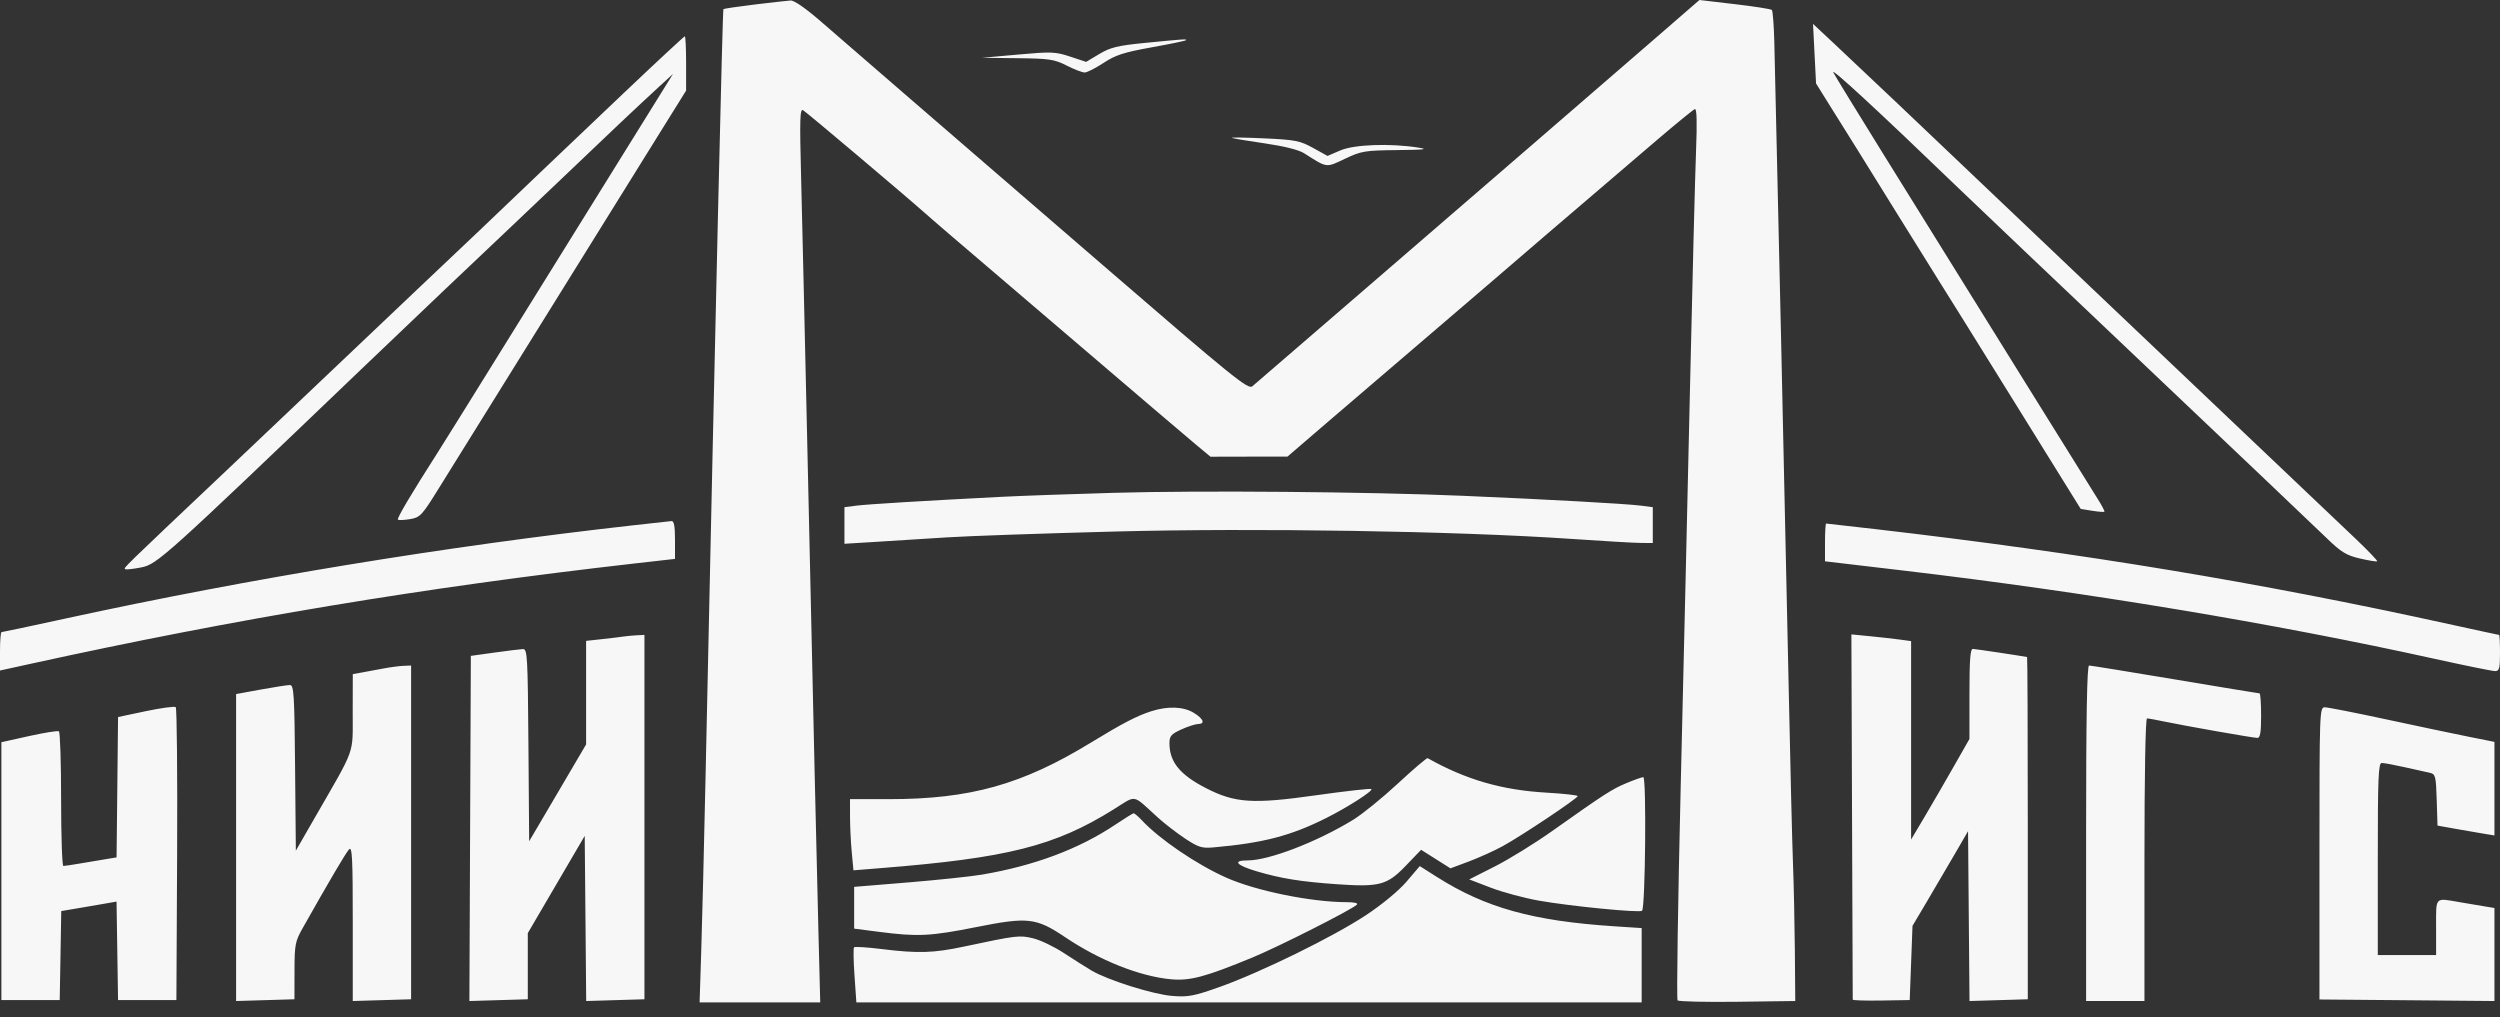 <svg width="86" height="35" viewBox="0 0 86 35" fill="none" xmlns="http://www.w3.org/2000/svg">
<rect x="0" y="0" width="86" height="35" fill="#333333" stroke="none"/>
<g clip-path="url(#clip0_1_16)">
<path fill-rule="evenodd" clip-rule="evenodd" d="M25.956 0.156C25.385 0.226 24.903 0.297 24.886 0.314C24.855 0.345 24.624 10.237 24.272 26.677C24.221 29.048 24.154 31.773 24.122 32.735L24.066 34.483H26.141H28.216L28.153 32.017C28.089 29.519 28.016 26.316 27.762 14.897C27.685 11.42 27.593 7.482 27.559 6.145C27.506 4.094 27.516 3.725 27.627 3.792C27.758 3.871 31.134 6.721 31.869 7.374C32.08 7.561 32.489 7.914 32.777 8.159C33.065 8.403 34.957 10.02 36.981 11.75C39.004 13.481 40.881 15.08 41.151 15.304L41.641 15.711L42.965 15.708L44.29 15.706L45.875 14.344C46.746 13.594 48.269 12.292 49.257 11.449C50.246 10.606 51.102 9.873 51.16 9.819C51.263 9.724 54.673 6.802 57.029 4.791C57.675 4.239 58.249 3.772 58.303 3.752C58.37 3.729 58.383 4.195 58.344 5.189C58.312 5.998 58.22 9.613 58.139 13.221C58.058 16.829 57.913 23.057 57.816 27.06C57.72 31.064 57.671 34.372 57.709 34.413C57.746 34.453 58.672 34.475 59.767 34.461L61.757 34.435L61.743 32.711C61.735 31.763 61.706 30.405 61.678 29.694C61.651 28.983 61.586 26.332 61.534 23.804C61.438 19.14 61.085 3.297 61.036 1.423C61.021 0.861 60.983 0.374 60.952 0.343C60.92 0.311 60.347 0.221 59.678 0.143L58.461 0L56.775 1.462C55.847 2.266 54.98 3.016 54.849 3.128C54.718 3.24 53.772 4.058 52.747 4.946C51.722 5.833 49.163 8.043 47.061 9.855C44.959 11.668 43.168 13.213 43.081 13.288C42.939 13.412 42.42 12.992 37.968 9.147C35.244 6.794 32.158 4.129 31.111 3.226C30.064 2.323 28.8 1.229 28.302 0.794C27.732 0.296 27.322 0.009 27.196 0.017C27.085 0.025 26.527 0.087 25.956 0.156ZM62.42 1.847L62.472 2.871L63.026 3.76C63.33 4.249 63.715 4.865 63.882 5.128C64.048 5.391 64.65 6.361 65.219 7.283C65.789 8.205 66.433 9.239 66.65 9.582C66.867 9.924 68.065 11.847 69.311 13.856L71.577 17.507L71.969 17.57C72.185 17.605 72.375 17.619 72.391 17.603C72.408 17.586 72.299 17.38 72.15 17.145C71.894 16.741 68.152 10.721 64.739 5.224C63.889 3.854 63.136 2.626 63.067 2.494C62.955 2.282 64.651 3.849 67.367 6.467C67.866 6.948 70.79 9.728 73.864 12.643C76.939 15.559 79.718 18.201 80.04 18.514C80.536 18.995 80.712 19.103 81.183 19.213C81.489 19.284 81.755 19.327 81.775 19.308C81.794 19.288 81.452 18.931 81.014 18.515C80.219 17.756 76.313 14.047 72.624 10.546C71.546 9.523 69.889 7.948 68.943 7.047C66.172 4.408 63.957 2.307 63.134 1.538L62.368 0.822L62.42 1.847ZM21.48 3.179C20.361 4.24 19.08 5.459 18.633 5.887C17.285 7.18 15.9 8.495 14.192 10.109C13.3 10.951 12.139 12.053 11.612 12.558C11.085 13.062 9.364 14.695 7.788 16.187C4.161 19.618 4.254 19.528 4.305 19.578C4.328 19.601 4.58 19.574 4.863 19.518C5.407 19.41 5.672 19.171 12.377 12.75C13.742 11.442 16.807 8.527 17.82 7.574C18.294 7.128 19.068 6.392 19.541 5.938C20.703 4.823 22.011 3.588 22.637 3.015L23.153 2.542L22.914 2.925C22.34 3.845 18.861 9.448 17.189 12.143C16.185 13.763 15.225 15.304 15.056 15.567C14.15 16.984 13.647 17.832 13.688 17.874C13.714 17.899 13.902 17.892 14.105 17.858C14.455 17.8 14.514 17.736 15.107 16.778C15.748 15.744 20.819 7.586 22.618 4.697L23.602 3.117L23.602 2.183C23.602 1.669 23.582 1.249 23.558 1.249C23.534 1.249 22.598 2.118 21.48 3.179ZM39.369 1.478C38.448 1.569 38.197 1.63 37.816 1.858L37.363 2.129L36.813 1.947C36.307 1.779 36.164 1.774 35.021 1.877L33.779 1.988L35 2.002C36.099 2.014 36.27 2.04 36.693 2.255C36.953 2.387 37.231 2.494 37.313 2.494C37.394 2.494 37.686 2.346 37.961 2.165C38.374 1.893 38.661 1.8 39.608 1.63C40.238 1.517 40.772 1.406 40.794 1.385C40.843 1.336 40.744 1.342 39.369 1.478ZM42.379 4.744C42.431 4.765 42.945 4.851 43.521 4.934C44.169 5.028 44.678 5.155 44.859 5.27C45.668 5.785 45.605 5.776 46.266 5.462C46.829 5.195 46.95 5.175 48.064 5.163C49.013 5.153 49.161 5.135 48.781 5.076C47.815 4.925 46.584 4.97 46.109 5.174L45.667 5.364L45.17 5.089C44.719 4.84 44.56 4.809 43.478 4.759C42.821 4.729 42.326 4.722 42.379 4.744ZM38.318 16.953C36.873 16.994 35.131 17.056 34.448 17.091C31.784 17.227 29.843 17.345 29.455 17.395L29.049 17.447V18.076V18.706L30.172 18.637C30.789 18.599 31.875 18.531 32.584 18.485C33.294 18.439 35.882 18.349 38.335 18.285C43.203 18.157 50.102 18.268 54.037 18.537C55.14 18.613 56.226 18.676 56.449 18.677L56.856 18.68V18.063V17.447L56.449 17.394C55.945 17.329 53.211 17.178 50.31 17.055C47.047 16.917 41.301 16.868 38.318 16.953ZM21.787 18.07C15.323 18.794 8.597 19.898 2.275 21.273C1.082 21.533 0.082 21.745 0.053 21.745C0.024 21.745 0 22.042 0 22.405V23.066L1.075 22.83C8.111 21.285 14.593 20.208 21.763 19.391L23.22 19.226V18.57C23.22 18.103 23.186 17.917 23.101 17.925C23.035 17.931 22.444 17.996 21.787 18.07ZM62.78 18.659V19.309L65.469 19.626C71.771 20.369 78.205 21.438 83.753 22.664C84.804 22.896 85.739 23.086 85.832 23.086C85.975 23.086 86 22.994 86 22.463C86 22.121 85.986 21.841 85.968 21.841C85.951 21.841 85.166 21.671 84.225 21.465C77.693 20.03 71.654 19.03 64.516 18.202C63.605 18.096 62.841 18.01 62.819 18.01C62.798 18.01 62.78 18.302 62.78 18.659ZM21.452 21.896C21.347 21.913 21.014 21.953 20.712 21.986L20.162 22.046V23.827V25.608L19.183 27.274L18.203 28.94L18.178 25.63C18.155 22.556 18.141 22.32 17.987 22.328C17.896 22.332 17.456 22.387 17.009 22.449L16.197 22.562L16.172 28.498L16.147 34.435L17.151 34.405L18.156 34.375V33.237V32.1L19.135 30.427L20.114 28.754L20.14 31.595L20.165 34.435L21.167 34.405L22.169 34.375V28.108V21.841L21.906 21.854C21.762 21.861 21.557 21.88 21.452 21.896ZM63.71 28.081C63.722 31.523 63.733 34.361 63.734 34.387C63.735 34.413 64.176 34.427 64.715 34.418L65.694 34.402L65.742 33.126L65.79 31.849L66.273 31.035C66.538 30.587 66.968 29.855 67.228 29.407L67.701 28.593L67.726 31.514L67.751 34.435L68.753 34.405L69.756 34.375V28.491C69.756 25.255 69.745 22.605 69.732 22.602C69.505 22.558 67.955 22.325 67.868 22.323C67.778 22.32 67.749 22.692 67.749 23.87V25.42L67.2 26.384C66.898 26.914 66.447 27.692 66.197 28.114L65.742 28.88V25.467L65.742 22.054L65.336 21.999C65.113 21.969 64.65 21.917 64.309 21.884L63.688 21.823L63.71 28.081ZM13.187 22.997C12.95 23.042 12.617 23.104 12.446 23.134L12.136 23.19L12.133 24.503C12.131 25.993 12.25 25.66 10.838 28.114L10.177 29.263L10.151 26.414C10.129 23.883 10.109 23.565 9.974 23.565C9.89 23.565 9.439 23.635 8.972 23.72L8.122 23.876L8.122 29.155L8.122 34.435L9.125 34.405L10.129 34.375L10.131 33.399C10.132 32.507 10.155 32.383 10.402 31.945C11.333 30.294 11.894 29.341 12.007 29.219C12.115 29.101 12.136 29.502 12.135 31.757L12.135 34.435L13.139 34.405L14.142 34.375V28.634V22.894L13.879 22.905C13.735 22.91 13.423 22.952 13.187 22.997ZM71.762 28.665V34.435H72.766H73.769V29.574C73.769 26.666 73.804 24.714 73.857 24.714C73.906 24.714 74.153 24.758 74.407 24.812C75.115 24.962 77.511 25.384 77.654 25.384C77.751 25.384 77.782 25.194 77.782 24.618C77.782 24.197 77.758 23.852 77.729 23.852C77.699 23.852 76.39 23.636 74.82 23.373C73.25 23.11 71.919 22.894 71.864 22.894C71.793 22.894 71.762 24.664 71.762 28.665ZM5.017 24.464L4.061 24.666L4.036 27.08L4.01 29.494L3.701 29.545C3.531 29.573 3.137 29.639 2.825 29.692C2.513 29.746 2.223 29.79 2.18 29.79C2.137 29.79 2.102 28.758 2.102 27.497C2.102 26.236 2.068 25.183 2.026 25.157C1.984 25.131 1.522 25.205 0.999 25.321L0.048 25.532V29.967V34.402L1.051 34.402L2.054 34.403L2.081 32.872L2.107 31.341L2.75 31.232C3.103 31.172 3.531 31.099 3.7 31.069L4.009 31.014L4.035 32.709L4.061 34.403L5.064 34.402L6.068 34.402L6.093 29.396C6.106 26.643 6.085 24.361 6.045 24.326C6.005 24.291 5.542 24.354 5.017 24.464ZM39.608 24.465C39.115 24.622 38.623 24.877 37.53 25.544C35.158 26.993 33.376 27.491 30.571 27.491H29.24L29.241 28.09C29.241 28.419 29.268 28.97 29.3 29.314L29.359 29.939L30.279 29.865C34.659 29.516 36.283 29.107 38.312 27.841C39.116 27.339 38.931 27.305 39.829 28.122C40.056 28.328 40.477 28.653 40.764 28.844C41.22 29.146 41.345 29.186 41.737 29.151C43.453 29 44.403 28.753 45.628 28.137C46.371 27.763 47.239 27.206 47.176 27.144C47.15 27.117 46.284 27.214 45.252 27.36C43.099 27.665 42.485 27.624 41.492 27.115C40.587 26.651 40.229 26.211 40.229 25.565C40.229 25.322 40.289 25.252 40.635 25.094C40.858 24.993 41.116 24.909 41.208 24.907C41.47 24.904 41.405 24.729 41.065 24.521C40.711 24.305 40.176 24.284 39.608 24.465ZM79.789 29.356V34.382L82.799 34.408L85.809 34.435V32.835L85.809 31.235L85.498 31.184C85.328 31.157 84.933 31.09 84.621 31.036C83.743 30.886 83.802 30.823 83.802 31.897V32.855H82.799H81.796V29.55C81.796 26.741 81.816 26.246 81.933 26.246C82.009 26.246 82.363 26.312 82.721 26.392C83.079 26.471 83.467 26.558 83.584 26.584C83.781 26.628 83.797 26.692 83.823 27.516L83.85 28.4L84.471 28.512C84.813 28.573 85.254 28.649 85.451 28.681L85.809 28.739V27.13V25.521L84.925 25.344C84.439 25.247 83.167 24.979 82.099 24.749C81.031 24.519 80.074 24.331 79.973 24.331C79.794 24.331 79.789 24.46 79.789 29.356ZM48.084 26.956C47.548 27.453 46.854 28.016 46.541 28.206C45.288 28.969 43.652 29.598 42.92 29.598C42.387 29.598 42.519 29.761 43.224 29.971C44.059 30.219 44.743 30.33 45.984 30.417C47.449 30.52 47.717 30.449 48.351 29.79L48.886 29.233L49.391 29.552L49.896 29.871L50.533 29.633C50.883 29.501 51.407 29.265 51.696 29.106C52.337 28.756 54.27 27.465 54.273 27.386C54.274 27.355 53.792 27.301 53.201 27.267C51.665 27.18 50.423 26.819 49.111 26.081C49.082 26.065 48.62 26.458 48.084 26.956ZM55.948 26.94C55.452 27.147 55.197 27.311 53.393 28.589C52.801 29.009 51.917 29.554 51.429 29.802L50.541 30.252L51.285 30.537C51.695 30.694 52.438 30.894 52.938 30.982C54.032 31.175 56.401 31.407 56.487 31.33C56.6 31.227 56.642 26.724 56.529 26.733C56.472 26.737 56.211 26.83 55.948 26.94ZM38.366 28.369C37.115 29.206 35.586 29.779 33.779 30.087C33.411 30.15 32.272 30.27 31.247 30.355L29.383 30.508V31.226V31.945L30.243 32.056C31.571 32.228 32.003 32.207 33.598 31.889C35.359 31.538 35.646 31.571 36.639 32.238C37.834 33.041 39.202 33.586 40.28 33.687C40.937 33.748 41.465 33.606 43.096 32.933C43.984 32.566 46.495 31.296 46.674 31.122C46.73 31.069 46.598 31.035 46.337 31.035C45.118 31.035 43.212 30.648 42.188 30.193C41.169 29.741 39.885 28.868 39.281 28.219C39.153 28.082 39.024 27.974 38.994 27.978C38.964 27.982 38.681 28.158 38.366 28.369ZM48.387 30.326C48.118 30.641 47.546 31.114 46.983 31.486C45.861 32.227 43.365 33.451 41.949 33.954C41.067 34.267 40.87 34.304 40.324 34.26C39.668 34.208 38.116 33.72 37.553 33.389C37.369 33.281 36.943 33.011 36.606 32.79C36.269 32.568 35.79 32.338 35.542 32.279C35.068 32.165 34.99 32.174 33.158 32.563C32.109 32.786 31.585 32.802 30.333 32.648C29.836 32.586 29.407 32.559 29.38 32.587C29.352 32.614 29.359 33.052 29.395 33.56L29.459 34.483H42.966H56.473V33.204V31.926L55.511 31.863C52.733 31.68 51.104 31.227 49.442 30.175L48.84 29.794L48.387 30.326Z" fill="#f7f7f7"/>
</g>
<defs>
<clipPath id="clip0_1_16">
<rect width="86" height="35" fill="white"/>
</clipPath>
</defs>
</svg>
